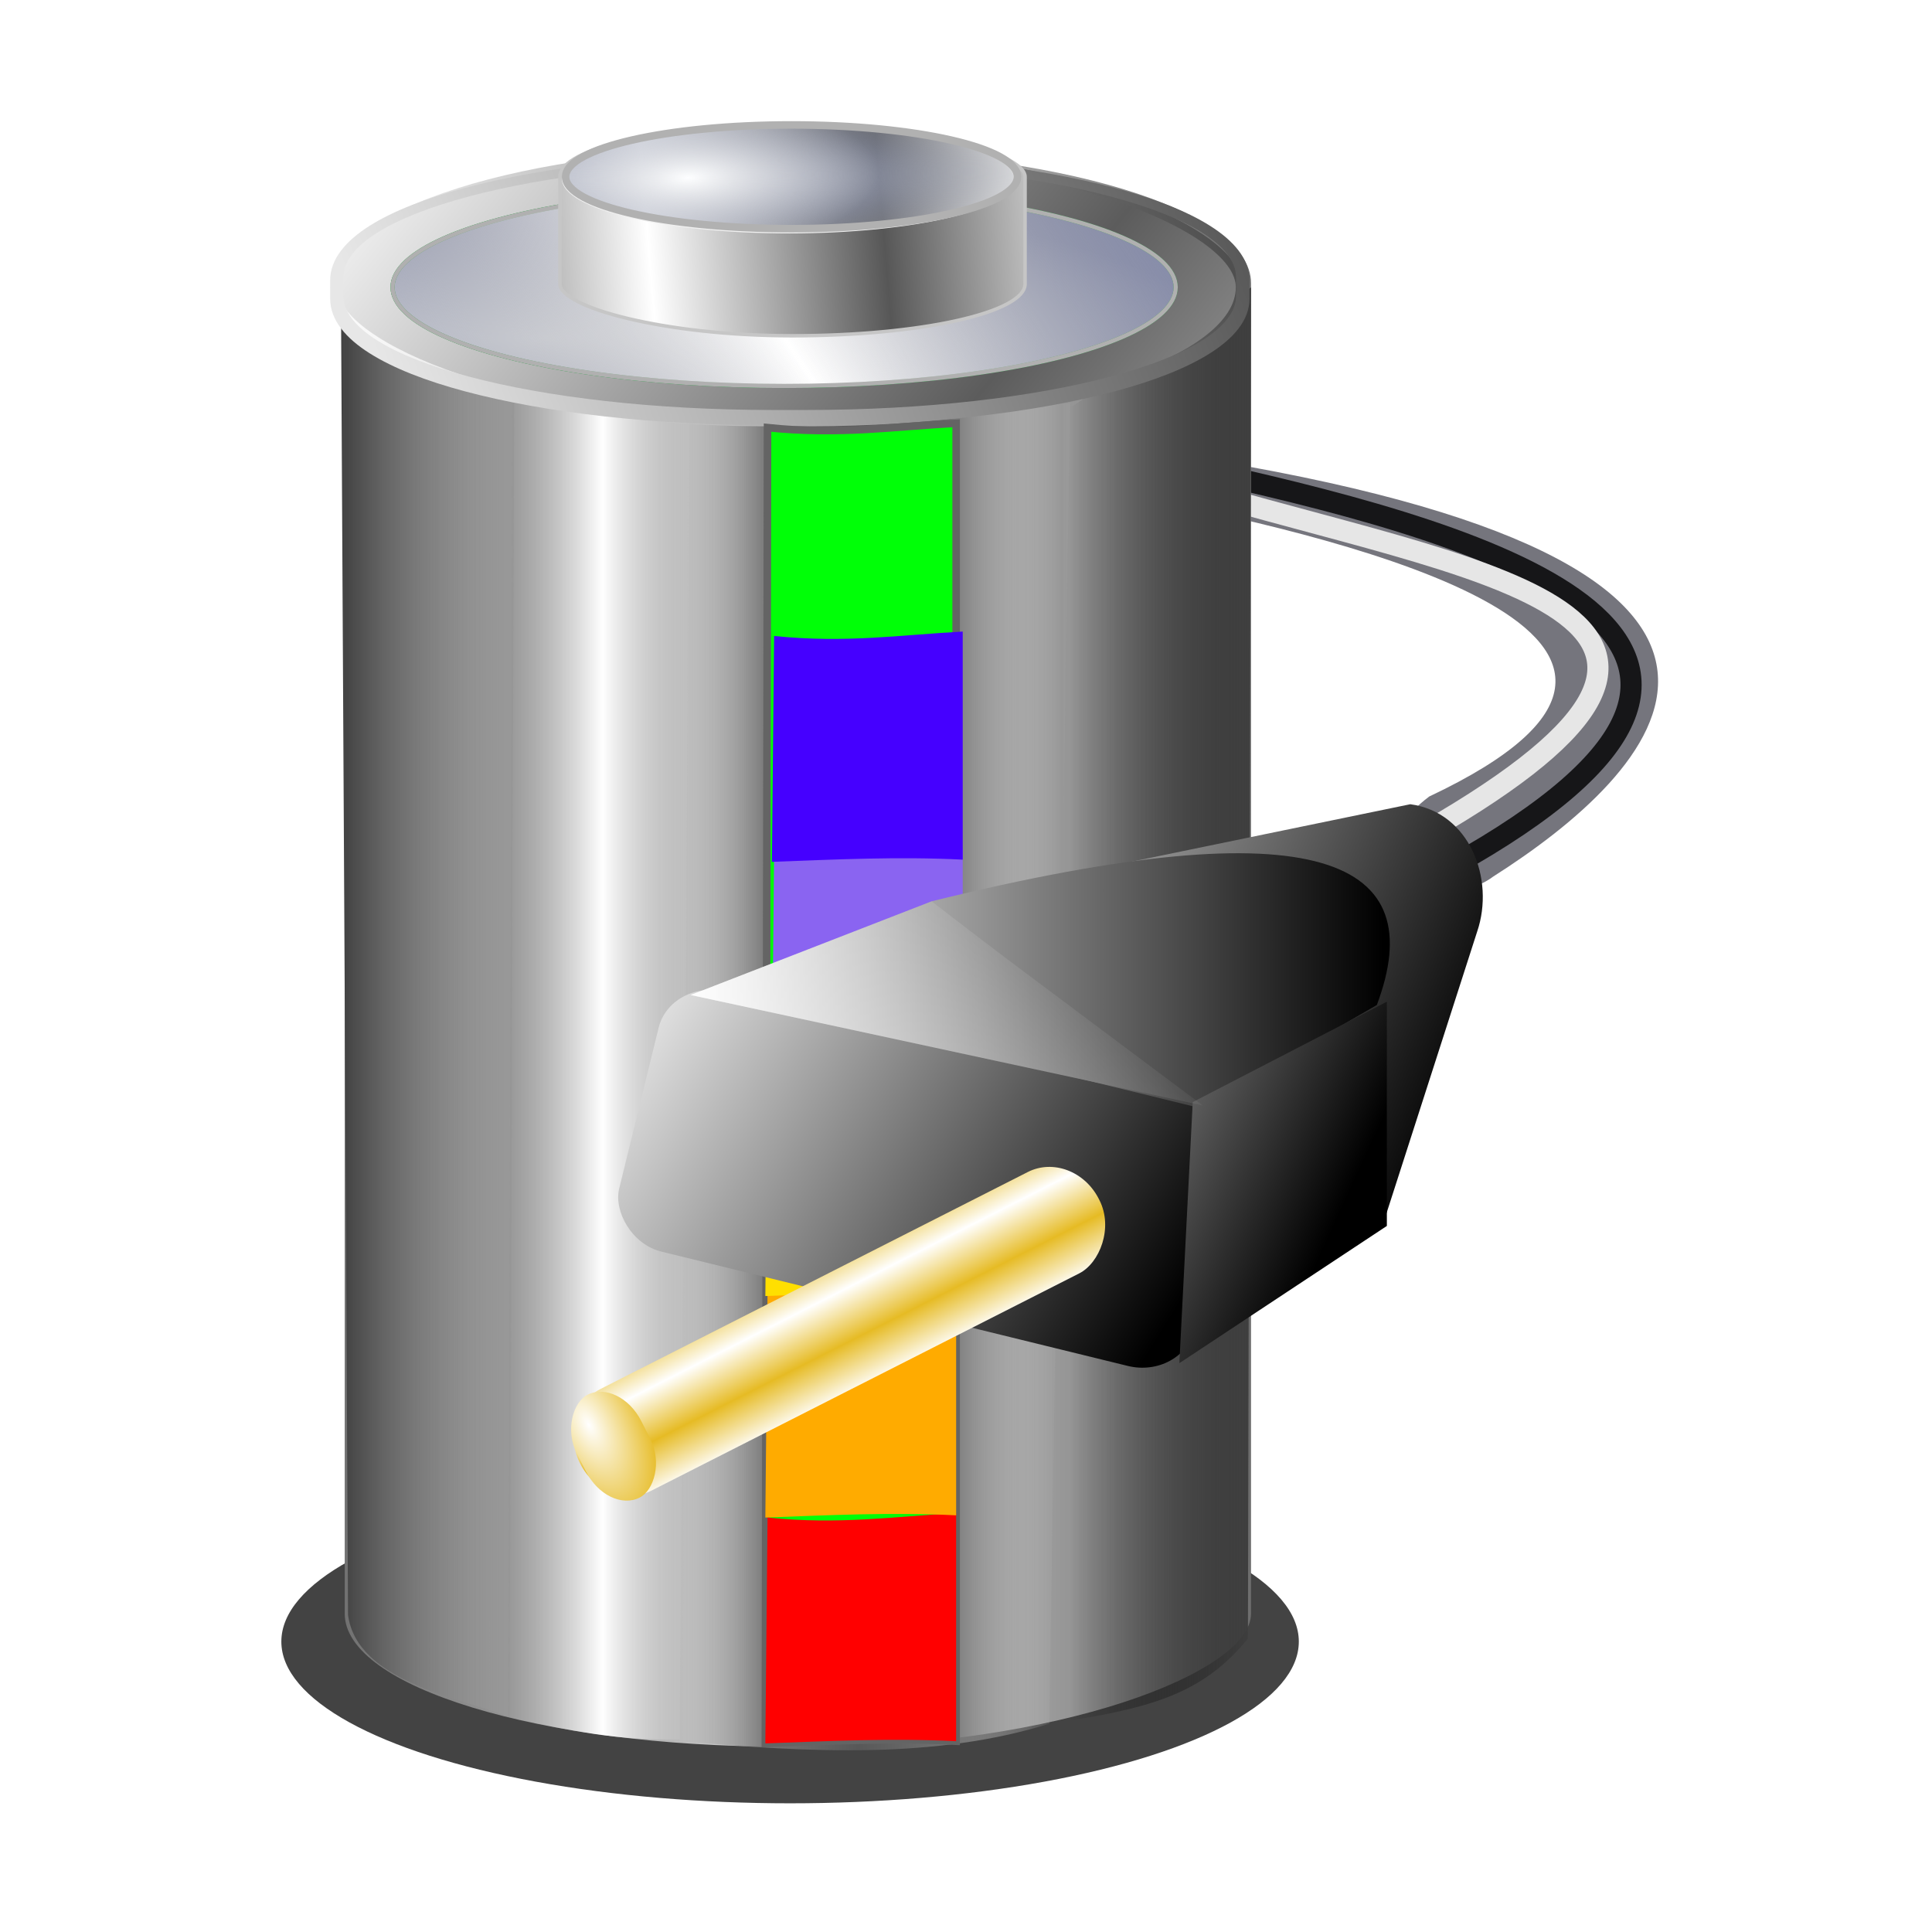 <?xml version="1.0" encoding="UTF-8" standalone="no"?>
<!-- Created with Inkscape (http://www.inkscape.org/) -->

<svg
   xmlns:dc="http://purl.org/dc/elements/1.1/"
   xmlns:cc="http://creativecommons.org/ns#"
   xmlns:rdf="http://www.w3.org/1999/02/22-rdf-syntax-ns#"
   xmlns:svg="http://www.w3.org/2000/svg"
   xmlns="http://www.w3.org/2000/svg"
   xmlns:xlink="http://www.w3.org/1999/xlink"
   xmlns:sodipodi="http://sodipodi.sourceforge.net/DTD/sodipodi-0.dtd"
   xmlns:inkscape="http://www.inkscape.org/namespaces/inkscape"
   id="svg2"
   sodipodi:version="0.32"
   inkscape:version="0.92.5 (2060ec1f9f, 2020-04-08)"
   width="256"
   height="256"
   version="1.0"
   sodipodi:docname="laptop_battery.svg">
  <defs
     id="defs5">
    <linearGradient
       inkscape:collect="always"
       id="linearGradient957">
      <stop
         id="stop953"
         stop-color="#ffffff"
         stop-opacity="0.522" />
      <stop
         offset="1"
         id="stop955"
         stop-color="#ffffff"
         stop-opacity="0" />
    </linearGradient>
    <linearGradient
       inkscape:collect="always"
       id="linearGradient949">
      <stop
         stop-opacity="1"
         stop-color="#6c6c6c"
         id="stop945" />
      <stop
         stop-opacity="1"
         stop-color="#000000"
         offset="1"
         id="stop947" />
    </linearGradient>
    <linearGradient
       id="linearGradient1132"
       inkscape:collect="always">
      <stop
         id="stop1128"
         stop-color="#ffffff"
         stop-opacity="1" />
      <stop
         id="stop1130"
         offset="1"
         stop-color="#575757"
         stop-opacity="1" />
    </linearGradient>
    <linearGradient
       inkscape:collect="always"
       id="linearGradient1116">
      <stop
         id="stop1112"
         stop-color="#989898"
         stop-opacity="1" />
      <stop
         offset="1"
         id="stop1114"
         stop-color="#000000"
         stop-opacity="1" />
    </linearGradient>
    <linearGradient
       id="linearGradient1110"
       inkscape:collect="always">
      <stop
         id="stop1106"
         stop-color="#ffffff"
         stop-opacity="1" />
      <stop
         id="stop1108"
         offset="1"
         stop-color="#000000"
         stop-opacity="1" />
    </linearGradient>
    <linearGradient
       inkscape:collect="always"
       id="linearGradient1104">
      <stop
         id="stop1100"
         stop-color="#ffffff"
         stop-opacity="1" />
      <stop
         offset="1"
         id="stop1102"
         stop-color="#636363"
         stop-opacity="0" />
    </linearGradient>
    <linearGradient
       inkscape:collect="always"
       id="linearGradient4315">
      <stop
         id="stop4317"
         stop-color="#fdfeff"
         stop-opacity="1" />
      <stop
         offset="1"
         id="stop4319"
         stop-color="#aaaaaa"
         stop-opacity="0" />
    </linearGradient>
    <linearGradient
       id="linearGradient4262"
       inkscape:collect="always">
      <stop
         id="stop4264"
         stop-color="#e7e7e7"
         stop-opacity="1" />
      <stop
         id="stop4266"
         offset="1"
         stop-color="#4d4d4d"
         stop-opacity="1" />
    </linearGradient>
    <linearGradient
       inkscape:collect="always"
       id="linearGradient4256">
      <stop
         id="stop4258"
         stop-color="#eaeaea"
         stop-opacity="1" />
      <stop
         offset="1"
         id="stop4260"
         stop-color="#5c5c5c"
         stop-opacity="1" />
    </linearGradient>
    <linearGradient
       id="linearGradient4250"
       inkscape:collect="always">
      <stop
         id="stop4252"
         stop-color="#3c3c3c"
         stop-opacity="1" />
      <stop
         id="stop4254"
         offset="1"
         stop-color="#ffffff"
         stop-opacity="0.996" />
    </linearGradient>
    <linearGradient
       id="linearGradient2850"
       inkscape:collect="always">
      <stop
         id="stop2852"
         stop-color="white"
         stop-opacity="1" />
      <stop
         id="stop2854"
         offset="1"
         stop-color="#e6bb24"
         stop-opacity="1" />
    </linearGradient>
    <linearGradient
       id="linearGradient2822"
       inkscape:collect="always">
      <stop
         id="stop2824"
         stop-color="#dadeeb"
         stop-opacity="1" />
      <stop
         id="stop2826"
         offset="1"
         stop-color="#7583b3"
         stop-opacity="0" />
    </linearGradient>
    <linearGradient
       inkscape:collect="always"
       id="linearGradient2833">
      <stop
         id="stop2835"
         stop-color="#dadeeb"
         stop-opacity="1" />
      <stop
         offset="1"
         id="stop2837"
         stop-color="#888fb4"
         stop-opacity="1" />
    </linearGradient>
    <linearGradient
       inkscape:collect="always"
       xlink:href="#linearGradient4256"
       id="linearGradient1982"
       gradientUnits="userSpaceOnUse"
       gradientTransform="matrix(0.916,0,0,0.916,-198.999,9.901)"
       spreadMethod="reflect"
       x1="301.46"
       y1="-15"
       x2="366.2"
       y2="37.18" />
    <linearGradient
       inkscape:collect="always"
       xlink:href="#linearGradient4250"
       id="linearGradient1984"
       gradientUnits="userSpaceOnUse"
       gradientTransform="matrix(0.916,0,0,0.916,-199.886,7.684)"
       x1="401.65"
       y1="7.985"
       x2="275.37"
       y2="61.701" />
    <linearGradient
       inkscape:collect="always"
       xlink:href="#linearGradient4262"
       id="linearGradient1986"
       gradientUnits="userSpaceOnUse"
       gradientTransform="matrix(0.932,0,0,0.916,-206.107,8.433)"
       x1="281.17"
       y1="59.29"
       x2="403.63"
       y2="13.06" />
    <radialGradient
       inkscape:collect="always"
       xlink:href="#linearGradient2833"
       id="radialGradient1988"
       gradientUnits="userSpaceOnUse"
       gradientTransform="matrix(1.59,0.006,-0.001,0.356,-402.269,22.669)"
       cx="298.3"
       cy="57.25"
       fx="298.3"
       fy="57.25"
       r="56.62" />
    <linearGradient
       inkscape:collect="always"
       xlink:href="#linearGradient1104"
       id="linearGradient1990"
       gradientUnits="userSpaceOnUse"
       spreadMethod="reflect"
       x1="336.52"
       y1="47.725"
       x2="392.77"
       y2="9.921"
       gradientTransform="matrix(0.916,0,0,0.916,-199.886,7.684)" />
    <linearGradient
       inkscape:collect="always"
       xlink:href="#linearGradient1132"
       id="linearGradient1992"
       gradientUnits="userSpaceOnUse"
       gradientTransform="matrix(0.916,0,0,0.916,-199.886,7.684)"
       spreadMethod="reflect"
       x1="312.07"
       y1="27.776"
       x2="346.01"
       y2="24.922" />
    <radialGradient
       inkscape:collect="always"
       xlink:href="#linearGradient2822"
       id="radialGradient1994"
       gradientUnits="userSpaceOnUse"
       gradientTransform="matrix(1.661,-0.014,0.003,0.318,-435.855,21.451)"
       cx="316.95"
       cy="21.21"
       fx="316.95"
       fy="21.21"
       r="32.665" />
    <radialGradient
       inkscape:collect="always"
       xlink:href="#linearGradient4315"
       id="radialGradient1996"
       gradientUnits="userSpaceOnUse"
       gradientTransform="matrix(0.775,-0.023,0.01,0.308,-154.694,24.319)"
       cx="316.95"
       cy="21.21"
       fx="316.95"
       fy="21.21"
       r="32.665"
       spreadMethod="reflect" />
    <linearGradient
       inkscape:collect="always"
       xlink:href="#linearGradient1110"
       id="linearGradient1998"
       gradientUnits="userSpaceOnUse"
       gradientTransform="matrix(0.916,0,0,0.916,24.519,-28.279)"
       x1="93.4"
       y1="134.05"
       x2="186.8"
       y2="164.54" />
    <linearGradient
       inkscape:collect="always"
       xlink:href="#linearGradient2850"
       id="linearGradient2000"
       gradientUnits="userSpaceOnUse"
       gradientTransform="translate(29.173,29.89)"
       spreadMethod="reflect"
       x1="141.04"
       y1="15.728"
       x2="148.08"
       y2="15.728" />
    <radialGradient
       inkscape:collect="always"
       xlink:href="#linearGradient2850"
       id="radialGradient2002"
       gradientUnits="userSpaceOnUse"
       gradientTransform="matrix(1.938,0.009,-0.005,0.996,-233.201,86.577)"
       spreadMethod="reflect"
       cx="208.53"
       cy="-4.176"
       fx="208.53"
       fy="-4.176"
       r="8.336" />
    <linearGradient
       inkscape:collect="always"
       xlink:href="#linearGradient1116"
       id="linearGradient2008"
       gradientUnits="userSpaceOnUse"
       x1="176.54"
       y1="110.73"
       x2="231.34"
       y2="133.81"
       gradientTransform="matrix(0.916,0,0,0.916,-12.254,10.772)" />
    <linearGradient
       inkscape:collect="always"
       xlink:href="#linearGradient1110"
       id="linearGradient2010"
       gradientUnits="userSpaceOnUse"
       x1="112.74"
       y1="130.42"
       x2="213.43"
       y2="130.42"
       gradientTransform="matrix(0.916,0,0,0.916,-12.254,10.772)" />
    <linearGradient
       inkscape:collect="always"
       xlink:href="#linearGradient949"
       id="linearGradient2012"
       gradientUnits="userSpaceOnUse"
       x1="183.66"
       y1="141.61"
       x2="211.49"
       y2="154.37"
       gradientTransform="matrix(0.916,0,0,0.916,-12.254,10.772)" />
    <linearGradient
       inkscape:collect="always"
       id="linearGradient902">
      <stop
         id="stop898"
         stop-color="#3f3f3f"
         stop-opacity="1" />
      <stop
         offset="1"
         id="stop900"
         stop-color="#010101"
         stop-opacity="0" />
    </linearGradient>
    <linearGradient
       id="linearGradient884"
       inkscape:collect="always">
      <stop
         id="stop880"
         stop-color="#ffffff"
         stop-opacity="1" />
      <stop
         id="stop882"
         offset="1"
         stop-color="#c0c0c0"
         stop-opacity="0" />
    </linearGradient>
    <linearGradient
       inkscape:collect="always"
       id="linearGradient851">
      <stop
         id="stop867"
         stop-color="#585858"
         stop-opacity="1" />
      <stop
         id="stop872"
         offset="0.43"
         stop-color="#717171"
         stop-opacity="1" />
      <stop
         offset="1"
         id="stop869"
         stop-color="#d6d6d6"
         stop-opacity="0" />
    </linearGradient>
    <linearGradient
       id="linearGradient859"
       inkscape:collect="always">
      <stop
         id="stop855"
         stop-color="#6d6d6d"
         stop-opacity="1" />
      <stop
         id="stop857"
         offset="1"
         stop-color="#d4d4d4"
         stop-opacity="1" />
    </linearGradient>
    <linearGradient
       id="linearGradient851-3"
       inkscape:collect="always">
      <stop
         id="stop847"
         stop-color="#3f3f3f"
         stop-opacity="1" />
      <stop
         id="stop849"
         offset="1"
         stop-color="#bcbcbc"
         stop-opacity="0" />
    </linearGradient>
    <linearGradient
       gradientTransform="matrix(0.333,0,0,0.311,-352.235,-258.329)"
       gradientUnits="userSpaceOnUse"
       y2="1269.17"
       x2="784.88"
       y1="1269.17"
       x1="708.87"
       id="linearGradient853"
       xlink:href="#linearGradient902"
       inkscape:collect="always" />
    <linearGradient
       gradientTransform="matrix(0.333,0,0,0.311,-352.235,-258.329)"
       spreadMethod="reflect"
       gradientUnits="userSpaceOnUse"
       y2="1237.84"
       x2="902.06"
       y1="1237.84"
       x1="708.88"
       id="linearGradient861"
       xlink:href="#linearGradient859"
       inkscape:collect="always" />
    <linearGradient
       spreadMethod="reflect"
       gradientTransform="matrix(0.425,0,0,0.311,-371.417,-250.946)"
       y2="1269.17"
       x2="795.81"
       y1="1269.17"
       x1="729.18"
       gradientUnits="userSpaceOnUse"
       id="linearGradient865"
       xlink:href="#linearGradient851"
       inkscape:collect="always" />
    <linearGradient
       gradientTransform="matrix(-0.333,0,0,0.311,246.464,-255.9)"
       y2="1269.17"
       x2="784.88"
       y1="1269.17"
       x1="708.87"
       gradientUnits="userSpaceOnUse"
       id="linearGradient876"
       xlink:href="#linearGradient851-3"
       inkscape:collect="always" />
    <linearGradient
       gradientTransform="matrix(0.333,0,0,0.311,-352.235,-258.329)"
       spreadMethod="reflect"
       gradientUnits="userSpaceOnUse"
       y2="1301.91"
       x2="1020.81"
       y1="1301.91"
       x1="979.64"
       id="linearGradient886"
       xlink:href="#linearGradient884"
       inkscape:collect="always" />
    <filter
       inkscape:collect="always"
       id="filter1007"
       x="-0.024"
       width="1.047"
       y="-0.075"
       height="1.149"
       color-interpolation-filters="sRGB">
      <feGaussianBlur
         inkscape:collect="always"
         id="feGaussianBlur1009"
         stdDeviation="1.333" />
    </filter>
    <filter
       inkscape:collect="always"
       id="filter929"
       x="-0.034"
       width="1.069"
       y="-0.038"
       height="1.076"
       color-interpolation-filters="sRGB">
      <feGaussianBlur
         inkscape:collect="always"
         stdDeviation="0.725"
         id="feGaussianBlur931" />
    </filter>
    <filter
       inkscape:collect="always"
       id="filter941"
       x="-0.035"
       width="1.07"
       y="-0.037"
       height="1.074"
       color-interpolation-filters="sRGB">
      <feGaussianBlur
         inkscape:collect="always"
         stdDeviation="0.804"
         id="feGaussianBlur943" />
    </filter>
    <linearGradient
       inkscape:collect="always"
       xlink:href="#linearGradient957"
       id="linearGradient959"
       x1="99.37"
       y1="143.12"
       x2="127.7"
       y2="112.03"
       gradientUnits="userSpaceOnUse" />
  </defs>
  <sodipodi:namedview
     inkscape:window-height="1056"
     inkscape:window-width="1920"
     inkscape:pageshadow="2"
     inkscape:pageopacity="0"
     guidetolerance="10.0"
     gridtolerance="10.0"
     objecttolerance="10.0"
     borderopacity="1.0"
     bordercolor="#666666"
     pagecolor="#ff0000"
     id="base"
     inkscape:zoom="3.4414062"
     inkscape:cx="128"
     inkscape:cy="128"
     inkscape:window-x="0"
     inkscape:window-y="0"
     inkscape:current-layer="svg2"
     showgrid="false"
     inkscape:window-maximized="1"
     inkscape:snap-to-guides="false"
     inkscape:snap-grids="false"
     inkscape:snap-others="false"
     inkscape:object-nodes="false"
     inkscape:snap-nodes="false"
     inkscape:snap-global="false" />
  <path
     inkscape:connector-curvature="0"
     d="m 161.385,61.116 c 85.313,14.444 57.86,41.439 36.449,55.05 -3.289,2.476 -7.752,2.057 -10.008,-0.939 l -1.193,-1.585 c -2.255,-2.996 -0.536,-5.627 2.752,-8.103 44.556,-21.03 -11.284,-34.162 -36.096,-39.177 -3.09,-2.395 -10.461,-1.937 -6.539,-9.007 4.029,-5.874 3.289,-4.481 14.635,3.76 z"
     id="rect2937"
     sodipodi:nodetypes="cccccccc"
     stroke-miterlimit="4"
     stroke-opacity="1"
     fill="#75757d"
     stroke="none"
     stroke-linejoin="round"
     fill-opacity="1"
     stroke-linecap="round"
     stroke-width="0" />
  <ellipse
     id="path4301"
     cx="104.69"
     cy="217.52"
     rx="67.41"
     ry="21.428"
     opacity="1"
     stroke-dasharray="none"
     stroke-opacity="1"
     fill="#000000"
     filter="url(#filter1007)"
     stroke="none"
     stroke-linejoin="miter"
     fill-opacity="0.735"
     stroke-linecap="round"
     stroke-width="2"
     stroke-miterlimit="4"
     style="filter:url(#filter1007)" />
  <path
     d="m 160.981,62.765 c 36.97,8.266 84.601,22.394 31.383,52.014"
     id="path913"
     inkscape:connector-curvature="0"
     sodipodi:nodetypes="cc"
     stroke-dasharray="none"
     stroke-opacity="0.808"
     fill="none"
     filter="url(#filter941)"
     stroke="#000000"
     stroke-linejoin="miter"
     stroke-linecap="butt"
     stroke-width="2.8"
     stroke-miterlimit="4" />
  <path
     sodipodi:nodetypes="cc"
     inkscape:connector-curvature="0"
     id="path915"
     d="m 160.981,65.671 c 36.679,10.59 78.789,16.292 25.571,45.911"
     stroke-dasharray="none"
     stroke-opacity="1"
     fill="none"
     filter="url(#filter929)"
     stroke="#e6e6e6"
     stroke-linejoin="miter"
     stroke-linecap="butt"
     stroke-width="2.8"
     stroke-miterlimit="4" />
  <g
     id="g1098"
     transform="matrix(-0.954,0,0,1,55.026,-4.649)">
    <rect
       ry="17.616"
       rx="60.704"
       y="24.54"
       x="-116.08"
       height="211.54"
       width="125.88"
       id="rect843"
       stroke-miterlimit="4"
       opacity="1"
       stroke-dasharray="none"
       stroke-opacity="1"
       paint-order="fill markers stroke"
       fill="url(#linearGradient861)"
       stroke="none"
       stroke-linejoin="round"
       fill-opacity="1"
       stroke-linecap="round"
       stroke-width="0.322"
       stroke-dashoffset="0" />
    <path
       sodipodi:nodetypes="ccccc"
       inkscape:connector-curvature="0"
       id="path845"
       d="m -116.084,42.732 24.968,15.839 V 232.603 c -12.048,-1.854 -18.628,-3.957 -24.536,-10.829 z"
       stroke-opacity="1"
       fill="url(#linearGradient853)"
       stroke="none"
       stroke-linejoin="miter"
       fill-opacity="1"
       stroke-linecap="butt"
       stroke-width="0.322" />
    <path
       sodipodi:nodetypes="ccccc"
       d="m -90.94,58.109 52.95,2.315 0.872,174.956 c -18.05,1.533 -35.25,2.315 -50.947,-2.326 z"
       id="path863"
       inkscape:connector-curvature="0"
       stroke-opacity="1"
       fill="url(#linearGradient865)"
       stroke="none"
       stroke-linejoin="miter"
       fill-opacity="1"
       stroke-linecap="butt"
       stroke-width="0.363" />
    <path
       sodipodi:nodetypes="ccccc"
       d="m 10.313,45.161 -23.789,12.528 0.589,174.366 c 6.905,-2.416 21.002,-4.678 22.224,-13.406 z"
       id="path874"
       inkscape:connector-curvature="0"
       stroke-opacity="1"
       fill="url(#linearGradient876)"
       stroke="none"
       stroke-linejoin="miter"
       fill-opacity="1"
       stroke-linecap="butt"
       stroke-width="0.322" />
    <path
       sodipodi:nodetypes="ccccc"
       inkscape:connector-curvature="0"
       id="path878"
       d="m -38.143,60.447 1.418,174.645 c 7.878,0.324 15.755,-1.179 23.633,-2.868 L -13.751,57.744 Z"
       stroke-opacity="1"
       fill="url(#linearGradient886)"
       stroke="none"
       stroke-linejoin="miter"
       fill-opacity="1"
       stroke-linecap="butt"
       stroke-width="0.322" />
  </g>
  <rect
     ry="17.961"
     rx="56.766"
     y="20.1"
     x="44.21"
     height="35.922"
     width="120"
     id="rect1874"
     stroke-dasharray="none"
     stroke-opacity="1"
     fill="url(#linearGradient1982)"
     stroke="url(#linearGradient1984)"
     stroke-linejoin="round"
     fill-opacity="1"
     stroke-linecap="round"
     stroke-width="0.916"
     stroke-dashoffset="0"
     stroke-miterlimit="4" />
  <path
     inkscape:connector-curvature="0"
     d="m 102.432,20.397 c -15.903,-1e-6 -30.249,1.692 -40.769,4.489 -5.26,1.399 -9.568,3.066 -12.69,5.037 -3.122,1.971 -5.225,4.39 -5.225,7.229 v 2.427 c 0,2.839 2.104,5.256 5.225,7.229 3.122,1.973 7.43,3.661 12.69,5.063 10.52,2.804 24.865,4.489 40.769,4.489 h 4.45 c 15.904,0 30.249,-1.685 40.769,-4.489 5.26,-1.402 9.568,-3.09 12.69,-5.063 3.122,-1.973 5.225,-4.39 5.225,-7.229 v -2.427 c 0,-2.839 -2.103,-5.259 -5.225,-7.229 -3.122,-1.971 -7.43,-3.638 -12.69,-5.037 -10.52,-2.797 -24.866,-4.489 -40.769,-4.489 z m 0,1.201 h 4.421 c 31.528,0 56.933,6.767 56.933,15.163 v 2.427 c -1e-5,8.396 -25.405,15.137 -56.933,15.137 h -4.421 c -31.528,-3e-6 -56.933,-6.741 -56.933,-15.137 v -2.427 c 1.8e-5,-8.396 25.405,-15.163 56.933,-15.163 z"
     id="path2792"
     stroke-dasharray="none"
     stroke-opacity="1"
     fill="url(#linearGradient1986)"
     stroke="none"
     stroke-linejoin="round"
     fill-opacity="1"
     stroke-linecap="round"
     stroke-width="0"
     stroke-dashoffset="0"
     stroke-miterlimit="4" />
  <ellipse
     ry="13.08"
     rx="51.887"
     cy="38.06"
     cx="103.9"
     id="path2831"
     stroke-dasharray="none"
     stroke-opacity="1"
     fill="url(#radialGradient1988)"
     stroke="#129a31"
     fill-opacity="1"
     stroke-width="0.55"
     stroke-miterlimit="4" />
  <ellipse
     ry="13.08"
     rx="51.887"
     cy="38.06"
     cx="103.9"
     id="path2830"
     stroke-dasharray="none"
     stroke-opacity="1"
     fill="url(#linearGradient1990)"
     stroke="#b0b0b0"
     fill-opacity="1"
     stroke-width="0.55"
     stroke-miterlimit="4" />
  <rect
     id="rect2843"
     width="61.64"
     height="27.939"
     x="74.19"
     y="16.553"
     rx="30.82"
     ry="6.874"
     stroke-dasharray="none"
     stroke-opacity="1"
     fill="url(#linearGradient1992)"
     stroke="#c6c6c6"
     fill-opacity="1"
     stroke-width="0.458"
     stroke-miterlimit="4" />
  <ellipse
     ry="7.104"
     rx="29.943"
     cy="23.649"
     cx="104.56"
     id="path2853"
     stroke-dasharray="none"
     stroke-opacity="1"
     fill="url(#radialGradient1994)"
     stroke="#f0f0f0"
     fill-opacity="1"
     stroke-width="0.351"
     stroke-miterlimit="4" />
  <ellipse
     ry="6.874"
     rx="29.935"
     cy="23.427"
     cx="104.88"
     id="path1933"
     stroke-dasharray="none"
     stroke-opacity="1"
     fill="url(#radialGradient1996)"
     stroke="#b1b1b1"
     fill-opacity="1"
     stroke-width="1"
     stroke-miterlimit="4" />
  <g
     id="g938">
    <path
       sodipodi:nodetypes="ccccc"
       inkscape:connector-curvature="0"
       id="path920"
       d="m 101.703,56.663 c 9.515,0.991 16.889,-0.158 24.99,-0.581 V 230.72 c -8.427,-0.432 -16.854,-0.023 -25.28,0.291 z"
       style="fill:#00ff07;fill-opacity:1;stroke:#646464;stroke-width:1px;stroke-linecap:butt;stroke-linejoin:miter;stroke-opacity:1" />
    <path
       style="fill:#ff0000;fill-opacity:1;stroke:none;stroke-width:1px;stroke-linecap:butt;stroke-linejoin:miter;stroke-opacity:1"
       d="m 101.703,201.081 c 9.515,0.991 16.889,-0.158 24.99,-0.581 l 0,30.22 c -8.427,-0.432 -16.854,-0.023 -25.28,0.291 z"
       id="path922"
       inkscape:connector-curvature="0"
       sodipodi:nodetypes="ccccc" />
    <path
       sodipodi:nodetypes="ccccc"
       inkscape:connector-curvature="0"
       id="path924"
       d="m 101.703,171.151 c 9.515,0.991 16.889,-0.158 24.99,-0.581 v 30.22 c -8.427,-0.432 -16.854,-0.023 -25.28,0.291 z"
       style="fill:#ffab00;fill-opacity:1;stroke:none;stroke-width:1px;stroke-linecap:butt;stroke-linejoin:miter;stroke-opacity:1" />
    <path
       style="fill:#ffdf00;fill-opacity:1;stroke:none;stroke-width:1px;stroke-linecap:butt;stroke-linejoin:miter;stroke-opacity:1"
       d="m 101.703,141.802 c 9.515,0.991 16.889,-0.158 24.99,-0.581 v 30.22 c -8.427,-0.432 -16.854,-0.023 -25.28,0.291 z"
       id="path926"
       inkscape:connector-curvature="0"
       sodipodi:nodetypes="ccccc" />
    <path
       sodipodi:nodetypes="ccccc"
       inkscape:connector-curvature="0"
       id="path928"
       d="m 102.574,113.035 c 9.515,0.991 16.889,-0.158 24.99,-0.581 v 30.22 c -8.427,-0.432 -16.854,-0.023 -25.28,0.291 z"
       style="fill:#8a64f1;fill-opacity:1;stroke:none;stroke-width:1px;stroke-linecap:butt;stroke-linejoin:miter;stroke-opacity:1" />
    <path
       style="fill:#4500ff;fill-opacity:1;stroke:none;stroke-width:1px;stroke-linecap:butt;stroke-linejoin:miter;stroke-opacity:1"
       d="m 102.574,84.268 c 9.515,0.991 16.889,-0.158 24.99,-0.581 v 30.22 c -8.427,-0.432 -16.854,-0.023 -25.28,0.291 z"
       id="path930"
       inkscape:connector-curvature="0"
       sodipodi:nodetypes="ccccc" />
  </g>
  <rect
     id="rect2878"
     width="78.5"
     height="35.479"
     x="117.21"
     y="104.77"
     rx="7.431"
     ry="6.769"
     transform="matrix(0.971,0.238,-0.238,0.971,0,0)"
     stroke-dasharray="none"
     stroke-opacity="1"
     fill="url(#linearGradient1998)"
     stroke="none"
     stroke-linejoin="round"
     fill-opacity="1"
     stroke-linecap="round"
     stroke-width="1.5"
     stroke-miterlimit="4" />
  <g
     id="g2860"
     transform="matrix(0.916,0,0,0.916,75.966,14.146)">
    <rect
       transform="matrix(0.453,0.892,-0.892,0.453,0,0)"
       ry="7.387"
       rx="8.108"
       y="3.758"
       x="167.09"
       height="84.19"
       width="16.436"
       id="rect2840"
       stroke-dasharray="none"
       stroke-opacity="1"
       fill="url(#linearGradient2000)"
       stroke="none"
       stroke-linejoin="round"
       fill-opacity="1"
       stroke-linecap="round"
       stroke-width="1.5"
       stroke-miterlimit="4" />
    <rect
       id="rect2856"
       width="16.671"
       height="10.431"
       x="166.98"
       y="77.29"
       rx="6.889"
       ry="5.215"
       transform="matrix(0.453,0.892,-0.892,0.453,0,0)"
       stroke-dasharray="none"
       stroke-opacity="1"
       fill="url(#radialGradient2002)"
       stroke="none"
       stroke-linejoin="round"
       fill-opacity="1"
       stroke-linecap="round"
       stroke-width="1.5"
       stroke-miterlimit="4" />
  </g>
  <g
     transform="matrix(0.916,0,0,0.916,41.374,4.389)"
     id="g2868">
    <rect
       id="rect2870"
       width="16.436"
       height="84.19"
       x="167.09"
       y="3.758"
       rx="8.108"
       ry="7.387"
       transform="matrix(0.453,0.892,-0.892,0.453,0,0)"
       stroke-dasharray="none"
       stroke-opacity="1"
       fill="url(#linearGradient2000)"
       stroke="none"
       stroke-linejoin="round"
       fill-opacity="1"
       stroke-linecap="round"
       stroke-width="1.5"
       stroke-miterlimit="4" />
    <rect
       transform="matrix(0.453,0.892,-0.892,0.453,0,0)"
       ry="5.215"
       rx="6.889"
       y="77.29"
       x="166.98"
       height="10.431"
       width="16.671"
       id="rect2872"
       stroke-dasharray="none"
       stroke-opacity="1"
       fill="url(#radialGradient2002)"
       stroke="none"
       stroke-linejoin="round"
       fill-opacity="1"
       stroke-linecap="round"
       stroke-width="1.5"
       stroke-miterlimit="4" />
  </g>
  <path
     inkscape:connector-curvature="0"
     d="m 183.322,162 12.418,-38.583 c 2.349,-6.944 -0.991,-15.791 -8.87,-16.852 l -58.096,11.974 54.548,43.461 z"
     id="path2916"
     sodipodi:nodetypes="ccccc"
     stroke-dasharray="none"
     stroke-opacity="1"
     fill="url(#linearGradient2008)"
     fill-rule="evenodd"
     stroke="none"
     stroke-linejoin="miter"
     fill-opacity="1"
     stroke-linecap="butt"
     stroke-width="0"
     stroke-miterlimit="4" />
  <path
     inkscape:connector-curvature="0"
     d="m 91.521,131.843 31.931,-12.418 c 51.862,-12.806 66.15,-5.322 58.983,13.748 l -23.061,13.304 -67.853,-14.635 z"
     id="path2888"
     sodipodi:nodetypes="ccccc"
     stroke-dasharray="none"
     stroke-opacity="1"
     fill="url(#linearGradient2010)"
     fill-rule="evenodd"
     stroke="none"
     stroke-linejoin="miter"
     fill-opacity="1"
     stroke-linecap="butt"
     stroke-width="0"
     stroke-miterlimit="4" />
  <path
     inkscape:connector-curvature="0"
     d="m 156.27,180.626 27.496,-18.183 0,-29.713 -25.722,13.304 -1.774,34.592 z"
     id="path2898"
     sodipodi:nodetypes="ccccc"
     stroke-opacity="1"
     fill="url(#linearGradient2012)"
     fill-rule="evenodd"
     stroke="none"
     stroke-linejoin="miter"
     fill-opacity="1"
     stroke-linecap="butt"
     stroke-width="1" />
  <path
     stroke-miterlimit="4"
     sodipodi:nodetypes="cccc"
     id="path951"
     d="m 91.521,131.843 31.931,-12.418 c 8.827,6.861 14.453,10.988 35.922,27.052 z"
     inkscape:connector-curvature="0"
     stroke-dasharray="none"
     stroke-opacity="1"
     fill="url(#linearGradient959)"
     fill-rule="evenodd"
     stroke="none"
     stroke-linejoin="miter"
     fill-opacity="1"
     stroke-linecap="butt"
     stroke-width="0" />
</svg>
